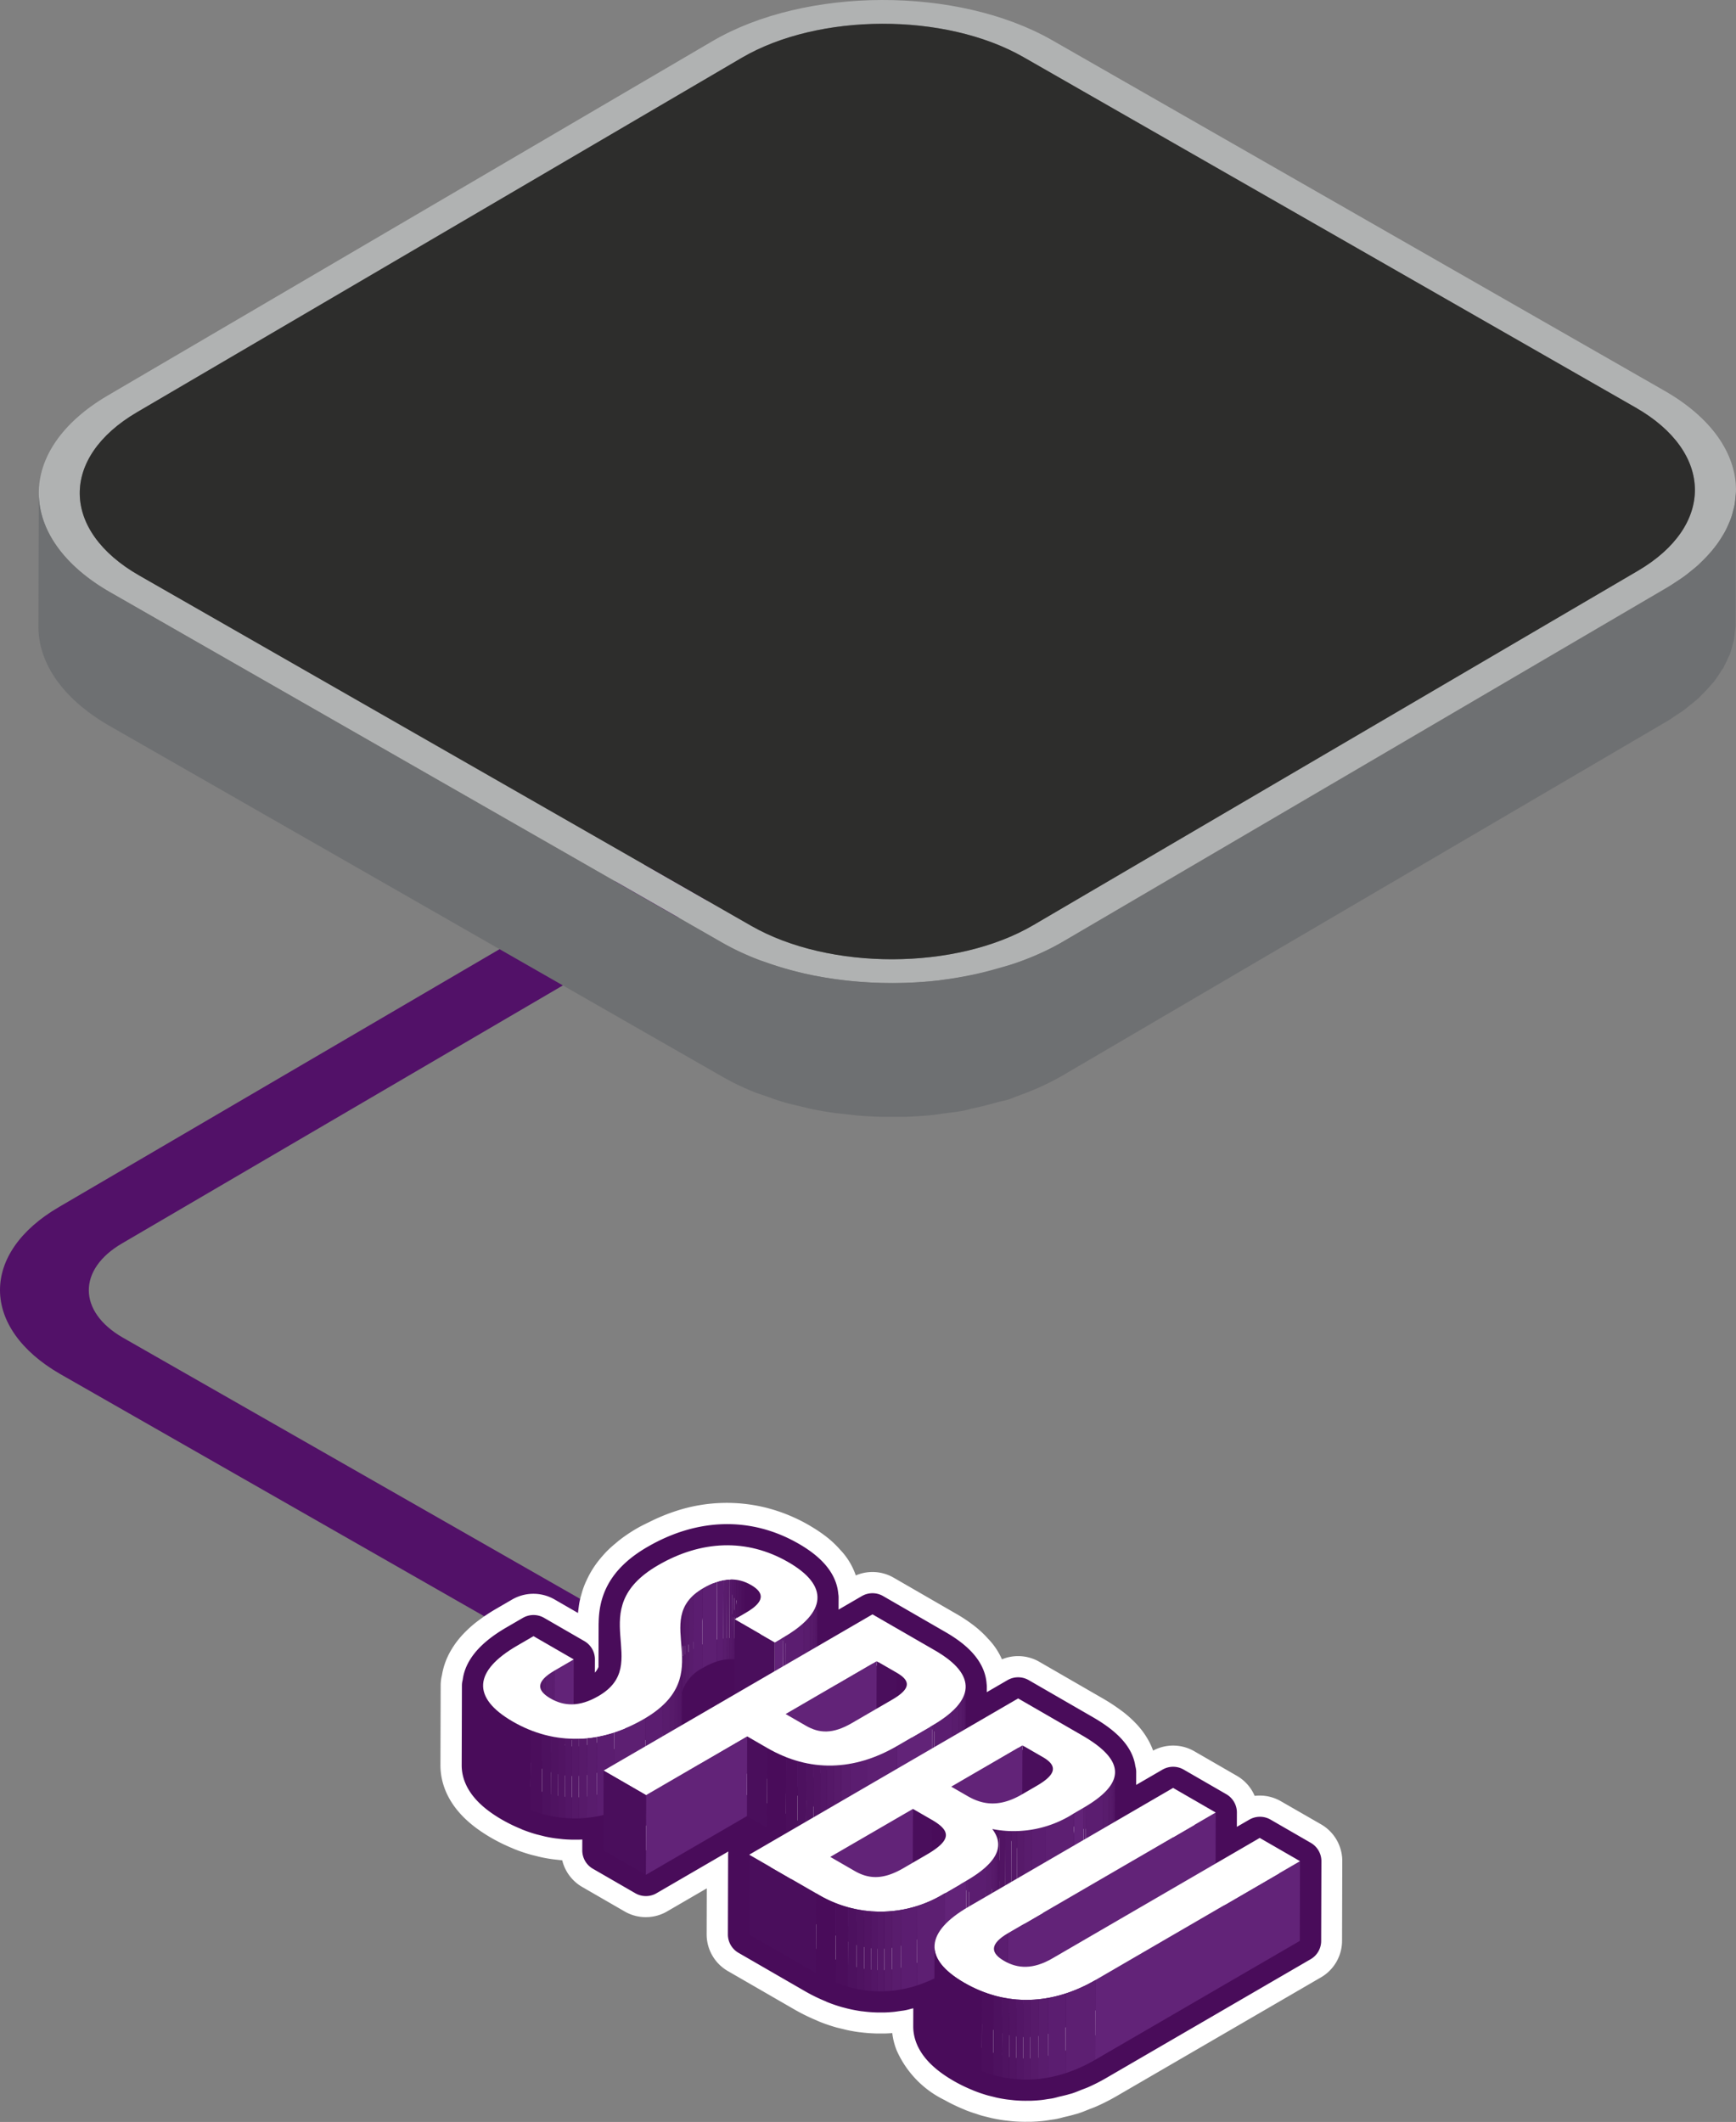 <svg xmlns="http://www.w3.org/2000/svg" xmlns:xlink="http://www.w3.org/1999/xlink" width="195.325" height="238.759" viewBox="0 0 195.325 238.759"><rect x="0" y="0" width="195.325" height="238.759" fill="#808080" stroke="none"/><defs><style>.a,.h{fill:none;}.b{isolation:isolate;}.c{fill:#521168;}.d{fill:#b0b2b2;}.e{fill:#2d2d2c;}.f{fill:#6e7072;}.g,.j{fill:#490c5a;}.g{stroke:#fff;stroke-width:9.531px;}.g,.h{stroke-linejoin:round;}.h{stroke:#490c5a;stroke-width:4.765px;}.i{clip-path:url(#a);}.k{fill:#4b0e5c;}.l{fill:#4d115f;}.m{fill:#4f1361;}.n{fill:#511463;}.o{fill:#531666;}.p{fill:#551868;}.q{fill:#571a6a;}.r{fill:#591c6d;}.s{fill:#5b1d70;}.t{fill:#5d1f72;}.u{clip-path:url(#b);}.v{fill:#622378;}.w{fill:#4a0e5c;}.x{clip-path:url(#c);}.y{clip-path:url(#d);}.z{clip-path:url(#e);}.aa{fill:#fff;}.ab{clip-path:url(#f);}.ac{clip-path:url(#g);}.ad{clip-path:url(#h);}.ae{clip-path:url(#i);}.af{clip-path:url(#j);}.ag{clip-path:url(#k);}.ah{clip-path:url(#l);}.ai{clip-path:url(#m);}.aj{clip-path:url(#n);}.ak{clip-path:url(#o);}.al{clip-path:url(#p);}</style><clipPath id="a"><path class="a" d="M393.5,592.263l-.025,8.969c0-.472-.387-.9-1.1-1.314-1.511-.872-3.226-.892-5.372.355a4.626,4.626,0,0,0-2.581,4.45l.025-8.969a4.627,4.627,0,0,1,2.581-4.45c2.146-1.247,3.862-1.227,5.372-.355C393.117,591.358,393.506,591.792,393.5,592.263Z"/></clipPath><clipPath id="b"><path class="a" d="M399.885,592.364l-.026,8.969c0,1.5-1.315,3.02-3.855,4.5l.026-8.969C398.57,595.384,399.881,593.864,399.885,592.364Z"/></clipPath><clipPath id="c"><path class="a" d="M377.839,598.978l-.025,8.969c0-1.151-.2-2.37-.193-3.613l.026-8.969C377.643,596.608,377.843,597.827,377.839,598.978Z"/></clipPath><clipPath id="d"><path class="a" d="M368.662,611.313l.026-8.969c0-.531.493-1.111,1.613-1.762l-.025,8.968C369.156,610.2,368.664,610.782,368.662,611.313Z"/></clipPath><clipPath id="e"><path class="a" d="M384.654,599.4l-.025,8.969c-.007,2.221-.667,4.515-4.292,6.622-4.851,2.819-10.048,3.012-14.755.294-2.251-1.3-3.349-2.669-3.345-4.054l.026-8.969c0,1.385,1.093,2.755,3.344,4.054,4.707,2.718,9.9,2.525,14.755-.294C383.987,603.919,384.648,601.625,384.654,599.4Z"/></clipPath><clipPath id="f"><path class="a" d="M409.947,602.121l-.026,8.969c0-.459-.408-.878-1.134-1.3l.026-8.968C409.538,601.243,409.948,601.662,409.947,602.121Z"/></clipPath><clipPath id="g"><path class="a" d="M416.561,602.4l-.025,8.968c0,1.461-1.286,2.93-3.776,4.377l.025-8.969C415.275,605.329,416.557,603.861,416.561,602.4Z"/></clipPath><clipPath id="h"><path class="a" d="M408.842,609.068l-.025,8.969c-4.834,2.808-9.821,2.981-14.6.223l.025-8.969C399.021,612.049,404.009,611.877,408.842,609.068Z"/></clipPath><clipPath id="i"><path class="a" d="M426.38,611.644l-.026,8.968c0-.458-.375-.893-1.129-1.328l.026-8.969C426,610.75,426.381,611.185,426.38,611.644Z"/></clipPath><clipPath id="j"><path class="a" d="M433.369,612.012l-.025,8.969c0,1.335-1.209,2.649-3.536,4l.026-8.969C432.161,614.661,433.365,613.347,433.369,612.012Z"/></clipPath><clipPath id="k"><path class="a" d="M428.752,616.642l-.025,8.969a12.462,12.462,0,0,1-9.2,1.764l.026-8.969A12.46,12.46,0,0,0,428.752,616.642Z"/></clipPath><clipPath id="l"><path class="a" d="M414.338,619.093l-.026,8.969c0-.582-.55-1.126-1.58-1.721l.025-8.969C413.787,617.967,414.339,618.512,414.338,619.093Z"/></clipPath><clipPath id="m"><path class="a" d="M420.223,620.16l-.025,8.969c0,1.4-1.309,2.748-3.577,4.066l.026-8.969C418.914,622.908,420.219,621.565,420.223,620.16Z"/></clipPath><clipPath id="n"><path class="a" d="M414.187,625.656l-.026,8.969a13.725,13.725,0,0,1-14.441-.01l.025-8.969A13.725,13.725,0,0,0,414.187,625.656Z"/></clipPath><clipPath id="o"><path class="a" d="M419.723,640.851l.025-8.969c0-.535.5-1.121,1.623-1.775l-.025,8.969C420.22,639.73,419.724,640.315,419.723,640.851Z"/></clipPath><clipPath id="p"><path class="a" d="M413.035,640.616l.025-8.969c0,1.388,1.094,2.762,3.354,4.067,4.689,2.707,9.9,2.5,14.737-.3l-.025,8.969c-4.833,2.808-10.049,3.011-14.738.3C414.129,643.378,413.031,642,413.035,640.616Z"/></clipPath></defs><g transform="translate(-1531.675 -1522.128)"><g transform="translate(1532.359 1584.479)"><g class="b"><path class="c" d="M115.465,17.616l-7.093-4.095L5.974,73.448c-8.918,5.183-8.871,13.617.106,18.8l123.892,70.781,7.047-4.1L13.127,88.152c-5.063-2.923-5.1-7.682-.059-10.609l102.4-59.927"/></g></g><g transform="translate(1535.958 1491.977)"><g transform="translate(0.042 30.151)"><g class="b"><g transform="translate(0.045)"><path class="d" d="M75.84,20.152c10.465-6.136,27.615-6.179,38.237-.1l68.876,39.432c10.622,6.081,10.75,16.014.289,22.146L115.217,121.5c-10.465,6.136-27.615,6.179-38.237.1L8.1,82.168c-10.622-6.081-10.75-16.014-.289-22.146ZM179.718,61.383,110.842,21.95c-8.819-5.048-23.061-4.992-31.714.081L11.1,61.9c-8.688,5.09-8.581,13.323.238,18.37L80.216,119.7c8.79,5.031,23.031,5.009,31.719-.081l68.025-39.87c8.654-5.073,8.547-13.34-.242-18.37" transform="translate(-0.053 -15.521)"/></g><g transform="translate(4.648 2.674)"><path class="e" d="M75.607,19.986c8.654-5.073,22.895-5.128,31.714-.081L176.2,59.337c8.79,5.031,8.9,13.3.242,18.37l-68.025,39.87c-8.688,5.09-22.929,5.111-31.719.081L7.82,78.226C-1,73.179-1.106,64.946,7.582,59.856Z" transform="translate(-1.135 -16.15)"/></g><path class="f" d="M191.042,28.5c0,.259-.043.519-.068.778-.026.289-.047.578-.1.863-.043.23-.111.455-.17.68a8.08,8.08,0,0,1-.234.816c-.077.221-.179.434-.272.651-.123.285-.247.57-.4.85-.106.2-.234.4-.357.6-.2.319-.4.634-.638.944-.136.183-.281.366-.429.544a16.2,16.2,0,0,1-1.178,1.267c-.136.132-.259.264-.4.4-.264.234-.553.464-.838.689-.242.2-.476.4-.736.587-.31.225-.651.438-.978.655s-.625.425-.97.629l-68.025,39.87a29.468,29.468,0,0,1-3.759,1.8c-.353.14-.714.276-1.076.408-.821.3-1.684.54-2.551.782-.884.251-1.782.485-2.7.676-1.05.217-2.109.412-3.189.553-.3.038-.587.094-.884.123-1.493.162-3,.247-4.516.264-.247,0-.489,0-.736,0-1.5-.009-3-.089-4.486-.238l-.672-.077a42.993,42.993,0,0,1-4.371-.736c-.247-.055-.489-.119-.736-.179a37.715,37.715,0,0,1-3.7-1.114c-.251-.089-.515-.162-.765-.259a29.625,29.625,0,0,1-4.1-1.914L8.139,39.978c-4.031-2.3-6.553-5.167-7.556-8.169a9.589,9.589,0,0,1-.5-3.028L.042,43.827c-.009,4.061,2.679,8.122,8.054,11.2L76.972,94.456a29.128,29.128,0,0,0,3.81,1.82c.094.038.191.06.285.1.251.094.515.166.77.259.736.259,1.463.532,2.228.748.476.136.978.242,1.467.361.247.06.485.123.736.179.2.047.4.106.612.149.88.183,1.777.34,2.679.468.357.051.719.081,1.08.123.225.025.446.051.672.072.293.03.587.077.884.1.884.077,1.778.123,2.666.145.315.009.625,0,.936,0,.247,0,.489,0,.736,0,.37,0,.74.009,1.11,0,1-.034,2.007-.1,3-.2.136-.013.268-.043.4-.055.3-.034.587-.085.884-.123.727-.094,1.459-.174,2.173-.306.349-.06.672-.179,1.016-.251.923-.191,1.812-.421,2.7-.672.455-.132.948-.2,1.395-.349.4-.128.765-.3,1.152-.438.366-.132.723-.264,1.076-.408a28.643,28.643,0,0,0,3.759-1.8l68.025-39.87.255-.153c.255-.153.476-.319.719-.481.327-.213.668-.425.97-.646.268-.2.5-.4.748-.6.281-.225.57-.446.825-.68.043-.038.1-.077.14-.115.1-.094.17-.2.268-.289a15.255,15.255,0,0,0,1.169-1.259c.072-.089.17-.17.242-.259s.123-.191.2-.289c.23-.31.434-.621.629-.94.081-.128.187-.255.259-.383.043-.072.064-.149.1-.221a8.847,8.847,0,0,0,.4-.842c.072-.162.166-.319.225-.476.021-.06.03-.123.051-.183.1-.268.162-.54.234-.812.047-.179.115-.353.153-.532.009-.051.009-.1.017-.153.051-.285.072-.574.1-.867.017-.179.055-.357.064-.536l0-.238h0Z" transform="translate(-0.042 26.682)"/></g></g></g><g transform="translate(1223.763 1109.52)"><path class="g" d="M449.651,619.41l-4.969,2.887.016-5.747-4.794-2.767-6.551,3.806.016-5.577a1.777,1.777,0,0,1-.113.5,2.246,2.246,0,0,0,.008-.969c-.011-.055-.022-.11-.037-.165a2.96,2.96,0,0,0-.313-.715,3.97,3.97,0,0,0-.32-.476c-.1-.123-.2-.248-.324-.372a7.97,7.97,0,0,0-.874-.789c-.09-.069-.191-.14-.287-.21a15.66,15.66,0,0,0-1.426-.932l-7.218-4.167-5.917,3.439,0-.939.011-3.815h0c0,.022-.013.043-.014.065h0a3.12,3.12,0,0,0-.815-2.084c-.026-.032-.07-.063-.1-.1a6.918,6.918,0,0,0-.975-.936,12.635,12.635,0,0,0-1.537-1.028l-7.042-4.066-6.211,3.61.016-5.5c0,.033-.021.067-.022.1a3.086,3.086,0,0,0-.759-2.075c-.032-.04-.086-.079-.12-.119a6.47,6.47,0,0,0-.907-.9,11.524,11.524,0,0,0-1.407-.951c-.029-.017-.046-.034-.075-.05a14.257,14.257,0,0,0-3.571-1.475,13.534,13.534,0,0,0-7.4.207,16.716,16.716,0,0,0-2.468,1c-.4.2-.811.385-1.213.618a13.079,13.079,0,0,0-1.34.894c-.133.1-.239.2-.361.3-.241.2-.474.4-.674.607-.12.122-.225.245-.331.368a6.919,6.919,0,0,0-.437.554c-.092.132-.179.264-.258.4a5.785,5.785,0,0,0-.279.533c-.064.137-.131.275-.183.413-.064.171-.113.343-.16.514-.04.143-.087.286-.116.43s-.042.281-.062.422a9.006,9.006,0,0,0-.091,1.3v.021c0-.039-.006-.075-.006-.114v0l-.015,5.21h0a4.321,4.321,0,0,1-.283.756c-.016.033-.039.065-.056.1a4.2,4.2,0,0,1-.4.633c-.074.093-.172.181-.257.272a4.637,4.637,0,0,1-.423.433,6.776,6.776,0,0,1-.96.674,7.617,7.617,0,0,1-1.472.665,5.349,5.349,0,0,1-1.331.25l.014-5.032-4.531-2.616h0l-1.849,1.075a14.44,14.44,0,0,0-1.413.937c-.1.071-.194.141-.284.212a8.374,8.374,0,0,0-.9.827c-.122.128-.227.257-.331.385a4.819,4.819,0,0,0-.342.5,3.562,3.562,0,0,0-.361.777c-.021.068-.04.135-.055.2a2.652,2.652,0,0,0-.033,1.155,2.74,2.74,0,0,1-.1-.515l-.026,8.968h0c0,1.385,1.094,2.754,3.345,4.054a15.069,15.069,0,0,0,1.909.925c.034.013.067.035.1.049q.642.254,1.292.439c.071.021.143.034.214.053s.156.038.234.058c.179.044.356.094.535.131q.417.087.837.146c.022,0,.045,0,.068.008l.192.022.16.017c.118.014.236.03.355.04q.381.031.763.041c.09,0,.179,0,.268,0,.11,0,.22,0,.33,0h.2c.154-.005.309-.02.463-.031s.287-.015.431-.029c.224-.023.449-.061.673-.095.087-.013.174-.022.26-.036.056-.01.113-.014.169-.024.232-.042.464-.121.7-.176l.08-.018-.011,4,4.777,2.758,11.375-6.611,2.266,1.308a16.125,16.125,0,0,0,1.731.863l-3.739,2.173-.025,8.969,7.534,4.349,0,0a16.689,16.689,0,0,0,2.033.985h0c.06.024.119.063.18.087q.681.269,1.365.463l.019,0,.048.012c.2.055.392.1.588.145.11.026.22.058.33.081.28.058.559.107.84.147l.018,0h0l.024,0h0c.24.033.48.061.721.081s.5.033.746.04c.087,0,.173,0,.259,0h.161c.115,0,.229,0,.343,0h.005q.421-.015.843-.057c.13-.013.259-.037.389-.054.1-.013.2-.027.3-.042.117-.018.235-.028.352-.05.22-.04.438-.115.658-.166.3-.069.6-.135.894-.225.082-.025.164-.036.245-.062.292-.095.582-.223.872-.338.18-.071.36-.13.539-.208s.365-.177.548-.266l-.007,2.531-.008,2.888a2.762,2.762,0,0,0,.17.866,6.5,6.5,0,0,0,3.183,3.2,15.094,15.094,0,0,0,1.894.917c.032.013.063.033.1.046.318.126.64.226.961.327.109.034.217.079.327.111l.1.025.126.031c.08.021.159.039.239.059.171.042.342.091.514.126.278.058.558.107.838.146.092.013.184.02.276.031l.163.019c.112.012.224.028.336.037q.383.031.766.041h0c.2.005.408,0,.612,0h.184q.448-.015.9-.06c.229-.023.458-.062.686-.1.085-.013.17-.022.255-.036.055-.009.11-.013.166-.024.231-.041.462-.121.693-.174.365-.085.73-.163,1.094-.277h0c.054-.017.109-.024.164-.041.339-.11.674-.257,1.011-.392.2-.077.39-.14.584-.226h0a18.481,18.481,0,0,0,1.75-.89l23.03-13.385.026-8.968Zm-80.559-17.918c.021-.023.05-.046.074-.07l-.026.027,0,0c-.013.013-.033.027-.045.041Zm.318-.285.008-.007,0,0-.031.028h0l0,0Zm.645-.465.005,0-.007.005h0c-.124.079-.25.158-.356.235-.034.023-.076.046-.106.069h0C369.721,600.949,369.891,600.845,370.055,600.742Zm45.785,3.489.025-.037c-.077.108-.121.217-.211.325l-.016.017-.022.023C415.709,604.449,415.761,604.34,415.84,604.231Zm4.362,26.751c-.012.012-.031.026-.043.038.022-.023.05-.048.074-.071l-.03.031Zm-1.893-7.882,0,0c-.057.045-.11.091-.166.136-.02.015-.036.03-.056.045s-.062.04-.09.059C418.105,623.262,418.206,623.181,418.309,623.1Zm2.142,7.658,0,0h0l.031-.027Zm.677-.493-.01.008c-.144.091-.293.182-.413.271.125-.09.269-.182.416-.274Zm-21.48-36.82v.007c-.014.032-.031.064-.046.1l0,.006-.008.012a2.921,2.921,0,0,0,.134-.469A2.71,2.71,0,0,1,399.648,593.445Zm33.462,19.613a2.555,2.555,0,0,1-.267.4,3.864,3.864,0,0,0,.268-.4Zm-.783,1.08c-.048.051-.118.1-.17.154-.073.067-.146.135-.225.2.132-.119.283-.239.4-.358Zm-15.916-11.055a2.786,2.786,0,0,1-.083.374c-.011.027-.026.054-.038.081.039-.086.038-.171.068-.257C416.372,603.215,416.393,603.149,416.411,603.083ZM414.8,605.34c-.024.02-.042.041-.066.061-.049.048-.1.1-.154.143l-.029.023-.008.007c.083-.066.146-.133.218-.2Zm-15.845-10.791c-.018.021-.041.042-.059.063.108-.126.173-.253.264-.38C399.085,594.338,399.042,594.443,398.955,594.549Zm-.89.858c-.074.066-.129.131-.209.2l-.056.046.006-.006C397.9,595.565,397.975,595.486,398.065,595.407Zm-9.505,4.158a5.208,5.208,0,0,1,1.363-.262l.021,0a4.291,4.291,0,0,1,.617.063v.117l-.011,3.8-5.719,3.324-.2.115.01-3.5v-.129c.026-.091.046-.184.078-.273s.063-.155.1-.232l.017-.041c.042-.1.083-.193.134-.288.022-.041.051-.081.075-.122s.063-.107.1-.16c.024-.037.05-.074.074-.111s.062-.1.1-.147c.06-.08.134-.158.2-.237.091-.1.185-.21.291-.312.06-.057.13-.112.194-.168.111-.1.257-.188.384-.282.149-.111.281-.226.455-.333.06-.037.109-.077.173-.114A8.039,8.039,0,0,1,388.56,599.565Zm-5.06,3.743c-.068.1-.12.194-.2.291-.036.046-.087.091-.125.138-.009.011-.021.021-.031.032-.027.033-.062.065-.09.1a7.043,7.043,0,0,0,.448-.567Zm-1.9,1.906-.012.009c-.023.018-.053.035-.078.053-.345.25-.72.5-1.142.744a12.89,12.89,0,0,0,1.321-.881C381.661,605.164,381.637,605.189,381.6,605.214Zm4.421-13.182c-.014.013-.036.025-.051.038.051-.045.107-.089.161-.133C386.1,591.968,386.062,592,386.025,592.032Zm-.679.705-.009.013c-.01.013-.023.026-.033.039l.041-.051Zm-.458.769-.014.035-.015.035c-.011.026-.025.052-.036.078h0C384.843,593.6,384.866,593.555,384.888,593.506Zm-.278.825-.007.028c-.007.028-.018.054-.023.082.008-.037.021-.073.03-.109Zm-.237,7.141c-.044.154-.074.309-.131.463-.007.019-.017.038-.026.057s-.01.021-.014.031a5.141,5.141,0,0,0,.152-.492C384.36,601.511,384.367,601.492,384.373,601.472Zm-.314.862c-.053.118-.1.235-.164.353-.015.028-.024.058-.04.086-.034.06-.083.119-.119.179A5.9,5.9,0,0,0,384.059,602.334Zm-1.555,2.129c-.136.128-.3.254-.458.382.226-.187.437-.375.626-.563C382.612,604.342,382.568,604.4,382.5,604.463Z"/><path class="h" d="M444.682,622.3l.016-5.746-4.794-2.768-6.551,3.806.016-5.577a2.387,2.387,0,0,1-.133.588c.408-1.528-.7-3.071-3.553-4.719l-7.218-4.167-5.917,3.439.013-4.754c0,.022-.013.043-.014.065.04-1.4-1.073-2.786-3.425-4.144l-7.042-4.066-6.211,3.61.016-5.5c0,.033-.021.067-.022.1.058-1.4-1-2.78-3.268-4.09-4.654-2.687-9.8-2.464-14.65.355-3.7,2.148-4.308,4.49-4.292,6.75,0-.038-.006-.075-.006-.114l-.015,5.21a4.636,4.636,0,0,1-2.378,2.866,6.213,6.213,0,0,1-2.8.915l.014-5.032-4.531-2.616-1.849,1.075c-2.813,1.634-4.049,3.332-3.721,5a2.749,2.749,0,0,1-.1-.516l-.026,8.969c0,1.385,1.094,2.754,3.345,4.054a14.984,14.984,0,0,0,1.908.924c.035.014.068.036.1.05q.642.254,1.292.439c.071.021.143.034.214.053s.156.038.235.058c.178.044.355.094.534.131q.417.087.837.146c.087.013.174.019.261.03l.158.017c.119.013.237.03.356.04q.381.031.763.041c.2.005.4,0,.6,0h.2q.447-.015.894-.06c.224-.023.449-.061.674-.095.086-.013.172-.022.259-.036.056-.01.112-.014.169-.024.233-.042.464-.122.7-.176l.079-.018-.011,4,4.777,2.758,11.375-6.611,2.266,1.308a16.048,16.048,0,0,0,1.732.863l-3.74,2.173-.025,8.969,7.534,4.35a16.563,16.563,0,0,0,2.038.988c.06.024.119.063.18.087q.681.269,1.365.463l.019,0,.05.013c.3.085.61.162.916.225.28.058.559.107.839.147l.019,0,.03,0c.24.033.48.061.721.081s.5.034.746.04c.087,0,.173,0,.259,0h.161c.116,0,.232,0,.348,0q.421-.015.843-.057c.13-.013.26-.037.389-.054.1-.013.2-.027.3-.042.118-.018.236-.028.353-.05.22-.04.437-.114.656-.165.3-.07.6-.136.9-.227.081-.024.163-.035.244-.061.29-.094.576-.221.864-.335.183-.072.367-.132.549-.212s.364-.176.546-.265l-.015,5.419c0,1.387,1.094,2.762,3.353,4.067a15.029,15.029,0,0,0,1.894.917c.032.013.063.033.1.046q.64.252,1.288.438c.075.021.152.036.227.056s.161.039.242.059c.171.042.34.091.511.126q.419.087.839.146c.092.013.184.02.276.031l.162.018c.113.013.225.029.337.038q.383.031.766.041c.2.005.409,0,.615,0h.184q.448-.015.9-.06c.229-.023.458-.062.687-.1.084-.013.169-.022.253-.036.056-.009.111-.013.167-.024.231-.041.461-.121.692-.174.366-.085.732-.163,1.1-.277.055-.017.109-.024.164-.041.337-.11.671-.256,1.007-.39.2-.078.393-.141.589-.228a18.015,18.015,0,0,0,1.75-.891l23.03-13.384.026-8.968-4.531-2.616ZM370.05,600.746c-.161.1-.331.205-.461.3.133-.1.305-.206.471-.31Zm-.666.484,0,0,.038-.033Zm-.586.682.016-.034C368.808,601.89,368.8,601.9,368.8,601.912Zm18.04-1.525c.06-.037.109-.077.173-.114a8.018,8.018,0,0,1,1.55-.708,5.193,5.193,0,0,1,1.362-.262l.021,0a4.17,4.17,0,0,1,.617.063l-.011,3.915-5.917,3.439.01-3.625c.026-.091.046-.184.078-.274s.073-.182.112-.272.083-.193.134-.288.112-.188.172-.282.109-.173.173-.258.133-.158.2-.236c.092-.106.186-.211.293-.313.059-.057.128-.112.192-.168A6.387,6.387,0,0,1,386.838,600.387Zm46.272,12.671a3.825,3.825,0,0,1-.357.531,3.961,3.961,0,0,0,.359-.534Zm-19.036,5.376a1.686,1.686,0,0,0-.122-.172A1.686,1.686,0,0,1,414.074,618.434Zm-.46-.473c-.056-.046-.1-.092-.16-.138C413.517,617.869,413.558,617.915,413.614,617.961Zm.631.739a.967.967,0,0,1,.044.188A.967.967,0,0,0,414.245,618.7Zm5.958,12.28c-.013.014-.034.029-.046.042.022-.024.052-.049.076-.073Zm-.448.825,0,.024Zm-1.671-8.522c-.027.02-.064.04-.091.06.111-.081.214-.162.317-.244l0,0C418.23,623.163,418.165,623.223,418.084,623.283Zm1.778,8.158c.006-.011.01-.022.016-.033Zm.589-.684,0,0,.037-.033Zm.206-.181c.134-.1.306-.206.472-.311l-.011.008C420.957,630.375,420.788,630.477,420.657,630.576Zm11.67-16.438c-.155.163-.354.328-.544.492.191-.165.39-.33.546-.494Zm-17.747-8.594-.037.03c.1-.078.168-.157.259-.236C414.723,605.407,414.664,605.475,414.58,605.544ZM397.856,595.6l-.056.046c.1-.082.175-.163.269-.245C397.993,595.471,397.938,595.537,397.856,595.6Zm-12.519-2.852c-.01.013-.024.026-.033.039.013-.018.029-.035.042-.053Zm-.478.825c-.011.027-.026.053-.037.08.021-.05.044-.1.067-.151C384.878,593.528,384.87,593.552,384.859,593.576Zm-.257.786c-.007.03-.019.059-.025.089.008-.041.024-.08.033-.12Zm-.135,1.092c0-.067,0-.135.008-.2C384.471,595.319,384.47,595.387,384.467,595.454Zm-.225,6.481c-.011.03-.029.059-.04.088.071-.183.119-.367.171-.551C384.329,601.626,384.3,601.781,384.242,601.935Zm-.387.838c-.034.06-.083.12-.119.18a6.339,6.339,0,0,0,.324-.619C383.993,602.48,383.937,602.627,383.855,602.773Zm-.355.535c-.068.1-.121.194-.2.291-.036.046-.087.092-.125.138s-.084.087-.122.13a7.018,7.018,0,0,0,.449-.568Zm-1,1.155c-.136.128-.3.255-.459.382.226-.187.439-.375.628-.564C382.613,604.341,382.568,604.4,382.5,604.463Zm48.777,10.6h0a14.977,14.977,0,0,1-1.447.951A15.163,15.163,0,0,0,431.281,615.062Zm-4.925-3.474a1.012,1.012,0,0,0-.246-.588A1.012,1.012,0,0,1,426.356,611.588Zm-.328-.671a3.239,3.239,0,0,0-.777-.6A3.239,3.239,0,0,1,426.028,610.917Zm-9.7-7.461c-.012.028-.027.055-.039.082a2.771,2.771,0,0,0,.121-.458A2.776,2.776,0,0,1,416.329,603.456Zm-.46.733c-.078.11-.123.22-.215.329-.011.014-.027.028-.038.041C415.721,604.436,415.781,604.313,415.869,604.189Zm-5.942-2.113a.985.985,0,0,0-.27-.607A.988.988,0,0,1,409.927,602.076Zm-.314-.648a3.451,3.451,0,0,0-.8-.6A3.451,3.451,0,0,1,409.613,601.428Zm-9.966-7.976c-.014.032-.031.064-.046.1l-.011.018a3.047,3.047,0,0,0,.135-.47A3.022,3.022,0,0,1,399.647,593.452Zm-.486.778c-.076.107-.118.213-.206.319-.018.021-.041.042-.06.063C399,594.485,399.07,594.358,399.161,594.23Zm-5.679-2.021a1.037,1.037,0,0,0-.252-.609A1.037,1.037,0,0,1,393.482,592.209Zm-.309-.665a3.1,3.1,0,0,0-.765-.6A3.1,3.1,0,0,1,393.173,591.544Zm-7.037.392c-.039.032-.074.064-.111.1-.015.012-.037.024-.051.037C386.025,592.025,386.082,591.981,386.136,591.936Zm-4.442,13.2c-.037.028-.064.057-.1.084s-.06.038-.086.057a13.3,13.3,0,0,1-1.145.746A12.984,12.984,0,0,0,381.694,605.139Zm-3.952-7.955c.044.549.08,1.087.088,1.613C377.822,598.27,377.786,597.734,377.742,597.184Zm-8.576,4.238-.025.027c-.014.014-.036.029-.049.044C369.113,601.469,369.143,601.445,369.166,601.422Zm-.473.854,0,.021Zm-6.239.959a3.778,3.778,0,0,0,.354.627A3.778,3.778,0,0,1,362.454,603.235Zm.609,1.046a6.534,6.534,0,0,0,.688.682A6.534,6.534,0,0,1,363.063,604.281Zm1.05,1.031a11.856,11.856,0,0,0,1.495,1.008A11.856,11.856,0,0,1,364.113,605.312Zm50.8,29.389a11.948,11.948,0,0,0,1.5,1.013A11.948,11.948,0,0,1,414.913,634.7Z"/><g class="b"><g class="b"><g class="i"><g class="b"><path class="j" d="M393.5,592.263l-.025,8.969c0-.472-.387-.9-1.1-1.314a5.116,5.116,0,0,0-.659-.32l.025-8.969a5.06,5.06,0,0,1,.659.32c.709.409,1.1.843,1.1,1.314"/><path class="k" d="M391.749,590.629l-.025,8.969c-.134-.053-.27-.1-.407-.138l.025-8.969c.137.039.273.085.407.138"/><path class="l" d="M391.342,590.491l-.025,8.969c-.1-.029-.2-.055-.308-.076l.025-8.969c.1.021.207.047.308.076"/><path class="m" d="M391.034,590.415l-.025,8.969c-.087-.018-.175-.034-.264-.046l.026-8.969c.089.013.176.028.263.046"/><path class="n" d="M390.771,590.369l-.026,8.969c-.081-.012-.163-.021-.246-.028l.026-8.969c.083.007.165.016.246.028"/><path class="o" d="M390.525,590.341l-.026,8.969c-.081-.007-.163-.011-.246-.013l.026-8.969c.083,0,.165.007.246.013"/><path class="p" d="M390.279,590.328l-.026,8.969c-.086,0-.173,0-.261,0l.026-8.968c.088,0,.175,0,.261,0"/><path class="q" d="M390.018,590.33l-.026,8.968c-.1,0-.2.01-.3.02l.025-8.968c.1-.01.2-.017.3-.02"/><path class="r" d="M389.72,590.35l-.025,8.968c-.129.013-.26.032-.393.056l.026-8.969c.132-.024.263-.043.392-.055"/><path class="s" d="M389.328,590.405l-.026,8.969a5.469,5.469,0,0,0-.723.183l.025-8.969a5.6,5.6,0,0,1,.724-.183"/><path class="t" d="M388.6,590.588l-.025,8.969a7.993,7.993,0,0,0-1.568.716l-.087.051.025-8.969.087-.051a8.018,8.018,0,0,1,1.568-.716"/><path class="s" d="M386.949,591.355l-.025,8.969a6.4,6.4,0,0,0-1.04.762l.025-8.969a6.455,6.455,0,0,1,1.04-.762"/><path class="r" d="M385.909,592.117l-.025,8.969a4.671,4.671,0,0,0-.523.56l.025-8.969a4.754,4.754,0,0,1,.523-.56"/><path class="q" d="M385.386,592.677l-.025,8.969a4.122,4.122,0,0,0-.356.53l.026-8.969a4.116,4.116,0,0,1,.355-.53"/><path class="p" d="M385.031,593.207l-.026,8.969a4.131,4.131,0,0,0-.263.567l.026-8.969a4.016,4.016,0,0,1,.263-.567"/><path class="o" d="M384.768,593.774l-.026,8.969a4.522,4.522,0,0,0-.2.7l.026-8.969a4.474,4.474,0,0,1,.2-.7"/><path class="n" d="M384.57,594.476l-.026,8.969a6.417,6.417,0,0,0-.112,1.081l.026-8.969a6.328,6.328,0,0,1,.112-1.081"/><path class="m" d="M384.458,595.557l-.026,8.969c0,.065,0,.131,0,.2l.025-8.969c0-.066,0-.132,0-.2"/></g></g></g><g class="b"><g class="u"><g class="b"><path class="m" d="M399.885,592.364l-.026,8.969v.067l.026-8.969v-.067"/><path class="n" d="M399.884,592.431l-.026,8.969a2.64,2.64,0,0,1-.051.448l.025-8.969a2.642,2.642,0,0,0,.052-.448"/><path class="o" d="M399.832,592.879l-.025,8.969a2.953,2.953,0,0,1-.133.46l.025-8.968a2.891,2.891,0,0,0,.133-.461"/><path class="p" d="M399.7,593.34l-.025,8.968a3.578,3.578,0,0,1-.235.5l.025-8.969a3.509,3.509,0,0,0,.235-.5"/><path class="q" d="M399.464,593.839l-.025,8.969a4.736,4.736,0,0,1-.4.6l.025-8.969a4.563,4.563,0,0,0,.4-.6"/><path class="r" d="M399.061,594.435l-.025,8.969a6.9,6.9,0,0,1-.727.778l.025-8.969a6.728,6.728,0,0,0,.727-.778"/><path class="s" d="M398.334,595.213l-.025,8.969a12.661,12.661,0,0,1-2.043,1.492l.026-8.969a12.592,12.592,0,0,0,2.042-1.492"/><path class="t" d="M396.292,596.705l-.026,8.969c-.086.052-.173.1-.262.155l.026-8.969c.089-.051.176-.1.262-.155"/></g></g></g><path class="v" d="M396.03,596.86,396,605.829l-.942.548.025-8.969Z"/><path class="w" d="M395.088,597.408l-.025,8.969-4.513-2.606.025-8.969Z"/><g class="b"><g class="x"><g class="b"><path class="j" d="M377.839,598.978l-.025,8.969c0-1.151-.2-2.37-.193-3.613l.026-8.969c0,1.243.2,2.462.192,3.613"/></g></g></g><path class="v" d="M372.465,599.324l-.025,8.969-2.164,1.257.025-8.969Z"/><g class="b"><g class="y"><g class="b"><path class="t" d="M370.3,600.582l-.025,8.968-.131.078.026-8.969c.042-.026.086-.052.13-.077"/><path class="s" d="M370.171,600.659l-.026,8.969a5.544,5.544,0,0,0-.907.659l.025-8.969a5.558,5.558,0,0,1,.908-.659"/><path class="r" d="M369.263,601.318l-.025,8.969a2.587,2.587,0,0,0-.283.3l.026-8.969a2.653,2.653,0,0,1,.282-.3"/><path class="q" d="M368.981,601.619l-.026,8.969a1.748,1.748,0,0,0-.146.216l.026-8.969a1.643,1.643,0,0,1,.146-.216"/><path class="p" d="M368.835,601.835l-.026,8.969a1.218,1.218,0,0,0-.083.177l.025-8.969a1.281,1.281,0,0,1,.084-.177"/><path class="o" d="M368.751,602.012l-.025,8.969a1.079,1.079,0,0,0-.046.158l.025-8.968a1.055,1.055,0,0,1,.046-.159"/><path class="n" d="M368.7,602.171l-.025,8.968a.876.876,0,0,0-.017.151l.025-8.968a.864.864,0,0,1,.017-.151"/><path class="m" d="M368.688,602.322l-.025,8.968v.023l.026-8.969v-.022"/></g></g></g><g class="b"><g class="z"><g class="b"><path class="m" d="M384.654,599.4l-.025,8.969c0,.091,0,.181-.005.272l.026-8.969c0-.09,0-.181,0-.272"/><path class="n" d="M384.65,599.676l-.026,8.969a7.939,7.939,0,0,1-.138,1.3l.025-8.969a7.945,7.945,0,0,0,.139-1.3"/><path class="o" d="M384.511,600.98l-.025,8.969a6.183,6.183,0,0,1-.274.97l.026-8.968a6.331,6.331,0,0,0,.273-.971"/><path class="p" d="M384.238,601.951l-.026,8.968a5.816,5.816,0,0,1-.391.841l.026-8.969a6.022,6.022,0,0,0,.391-.84"/><path class="q" d="M383.847,602.791l-.026,8.969a6.466,6.466,0,0,1-.549.818l.025-8.969a6.4,6.4,0,0,0,.55-.818"/><path class="r" d="M383.3,603.609l-.025,8.969a7.847,7.847,0,0,1-.837.9l.025-8.969a7.676,7.676,0,0,0,.837-.9"/><path class="s" d="M382.46,604.51l-.025,8.969a11.565,11.565,0,0,1-1.917,1.409l.026-8.969a11.545,11.545,0,0,0,1.916-1.409"/><path class="t" d="M380.544,605.919l-.026,8.969c-.059.036-.12.071-.181.107a17.371,17.371,0,0,1-3.354,1.513l.025-8.969a17.285,17.285,0,0,0,3.354-1.513c.062-.035.122-.071.182-.107"/><path class="s" d="M377.008,607.539l-.025,8.969a15.131,15.131,0,0,1-1.947.491l.025-8.969a14.757,14.757,0,0,0,1.947-.491"/><path class="r" d="M375.061,608.03,375.036,617q-.551.1-1.1.155l.025-8.969q.552-.055,1.1-.155"/><path class="q" d="M373.959,608.185l-.025,8.969q-.447.045-.894.06l.026-8.969q.445-.015.893-.06"/><path class="p" d="M373.066,608.245l-.026,8.969c-.266.009-.531.011-.8,0l.026-8.969q.4.01.8,0"/><path class="o" d="M372.269,608.249l-.026,8.969q-.383-.009-.763-.041l.025-8.969q.381.031.764.041"/><path class="n" d="M371.505,608.208l-.025,8.969q-.389-.031-.775-.087l.025-8.968q.387.054.775.086"/><path class="m" d="M370.73,608.122l-.025,8.968c-.28-.039-.559-.088-.837-.145l.026-8.969q.417.086.836.146"/><path class="l" d="M369.894,607.976l-.026,8.969c-.329-.069-.656-.149-.983-.243l.026-8.968q.489.14.983.242"/><path class="k" d="M368.911,607.734l-.026,8.968q-.65-.186-1.292-.439l.025-8.969q.642.254,1.293.44"/><path class="j" d="M367.618,607.294l-.025,8.969a15.087,15.087,0,0,1-2.011-.974c-2.251-1.3-3.349-2.669-3.345-4.054l.026-8.969c0,1.385,1.093,2.755,3.344,4.054a15.085,15.085,0,0,0,2.011.974"/></g></g></g><path class="aa" d="M396.6,588.374c4.654,2.687,4.285,5.668-.565,8.486l-.942.548-4.514-2.606,1.256-.73c2.146-1.247,2.106-2.241.578-3.123-1.51-.872-3.226-.892-5.372.355-6.229,3.62,1.963,9.7-6.674,14.722-4.85,2.819-10.048,3.012-14.755.294-4.688-2.707-4.373-5.718.478-8.537l1.849-1.075,4.531,2.616-2.164,1.258c-2.163,1.257-1.982,2.25-.455,3.133s3.244.983,5.408-.274c6.229-3.62-1.945-9.693,6.691-14.712C386.8,585.91,391.941,585.687,396.6,588.374Z"/></g><g class="b"><path class="w" d="M408.813,600.825l-.025,8.969-2.265-1.308.025-8.969Z"/><g class="b"><g class="ab"><g class="b"><path class="j" d="M409.947,602.121l-.026,8.969c0-.459-.408-.878-1.134-1.3l.026-8.968c.725.418,1.135.837,1.134,1.3"/></g></g></g><path class="v" d="M406.547,599.517l-.025,8.969-10.242,5.952.025-8.969Z"/><g class="b"><g class="ac"><g class="b"><path class="m" d="M416.561,602.4l-.025,8.968v.065l.025-8.968V602.4"/><path class="n" d="M416.56,602.465l-.025,8.968a2.541,2.541,0,0,1-.05.433l.025-8.969a2.543,2.543,0,0,0,.05-.432"/><path class="o" d="M416.51,602.9l-.025,8.969a2.855,2.855,0,0,1-.128.444l.026-8.969a2.852,2.852,0,0,0,.127-.444"/><path class="p" d="M416.383,603.341l-.026,8.969a3.539,3.539,0,0,1-.226.482l.025-8.969a3.49,3.49,0,0,0,.227-.482"/><path class="q" d="M416.156,603.823l-.025,8.969a4.6,4.6,0,0,1-.39.575l.026-8.969a4.515,4.515,0,0,0,.389-.575"/><path class="r" d="M415.767,604.4l-.026,8.969a6.555,6.555,0,0,1-.7.752l.026-8.969a6.555,6.555,0,0,0,.7-.752"/><path class="s" d="M415.063,605.15l-.026,8.969a12.448,12.448,0,0,1-2.015,1.471l.026-8.969a12.43,12.43,0,0,0,2.015-1.471"/><path class="t" d="M413.048,606.621l-.026,8.969-.262.155.025-8.969c.089-.051.177-.1.263-.155"/></g></g></g><path class="v" d="M412.785,606.776l-.025,8.969-3.943,2.291.025-8.969Z"/><path class="w" d="M394.244,609.291l-.025,8.969-2.265-1.308.025-8.969Z"/><g class="b"><g class="ad"><g class="b"><path class="t" d="M408.842,609.068l-.025,8.969a17.267,17.267,0,0,1-3.347,1.513l.026-8.969a17.291,17.291,0,0,0,3.346-1.513"/><path class="s" d="M405.5,610.581l-.026,8.969a14.447,14.447,0,0,1-1.879.475l.025-8.969a14.5,14.5,0,0,0,1.88-.475"/><path class="r" d="M403.616,611.056l-.025,8.969c-.352.063-.7.113-1.054.148l.025-8.969c.351-.035.7-.085,1.054-.148"/><path class="q" d="M402.562,611.2l-.025,8.969q-.427.044-.855.058l.025-8.969q.428-.015.855-.058"/><path class="p" d="M401.707,611.262l-.025,8.969c-.255.008-.511.01-.766,0l.026-8.968q.383.009.765,0"/><path class="o" d="M400.942,611.266l-.026,8.968c-.246-.006-.491-.019-.737-.039l.025-8.969q.369.03.738.04"/><path class="n" d="M400.2,611.226l-.025,8.969q-.376-.031-.753-.085l.025-8.968q.377.052.753.084"/><path class="m" d="M399.451,611.142l-.025,8.968c-.272-.038-.544-.086-.815-.142l.025-8.969c.272.057.543.1.815.143"/><path class="l" d="M398.636,611l-.025,8.969q-.487-.1-.973-.239l.026-8.969c.323.092.648.172.972.239"/><path class="k" d="M397.664,610.76l-.026,8.969q-.651-.186-1.3-.442l.025-8.968q.648.255,1.3.441"/><path class="j" d="M396.364,610.319l-.025,8.968a15.787,15.787,0,0,1-2.12-1.027l.025-8.969a15.905,15.905,0,0,0,2.12,1.028"/></g></g></g><path class="v" d="M391.979,607.983l-.025,8.969-11.376,6.611.025-8.969Z"/><path class="aa" d="M413.122,598.32c4.777,2.758,4.5,5.648-.337,8.456l-3.943,2.292c-4.833,2.809-9.821,2.981-14.6.223l-2.265-1.308L380.6,614.594l-4.777-2.758,30.254-17.582Zm-9.353,8.162,4.536-2.636c2.163-1.257,2.036-2.139.508-3.021l-2.266-1.308-10.241,5.952,2.265,1.307c1.528.883,3.034.964,5.2-.294"/><path class="w" d="M380.6,614.594l-.025,8.969L375.8,620.8l.025-8.969Z"/></g><g class="b"><path class="w" d="M425.251,610.315l-.025,8.969-2.3-1.328.025-8.969Z"/><g class="b"><g class="ae"><g class="b"><path class="j" d="M426.38,611.644l-.026,8.968c0-.458-.375-.893-1.129-1.328l.026-8.969c.753.435,1.13.87,1.129,1.329"/></g></g></g><path class="v" d="M422.95,608.987l-.025,8.969-8.008,4.654.025-8.969Z"/><g class="b"><g class="af"><g class="b"><path class="m" d="M433.369,612.012l-.025,8.969v.058l.025-8.968v-.059"/><path class="n" d="M433.368,612.071l-.025,8.968a2.354,2.354,0,0,1-.044.382l.025-8.968a2.174,2.174,0,0,0,.044-.382"/><path class="o" d="M433.324,612.453l-.025,8.968a2.556,2.556,0,0,1-.112.389l.025-8.968a2.509,2.509,0,0,0,.112-.389"/><path class="p" d="M433.212,612.842l-.025,8.968a3.144,3.144,0,0,1-.2.426l.025-8.969a3.069,3.069,0,0,0,.2-.425"/><path class="q" d="M433.012,613.267l-.025,8.969a4.049,4.049,0,0,1-.344.506l.026-8.969a4.076,4.076,0,0,0,.343-.506"/><path class="r" d="M432.669,613.773l-.026,8.969a5.894,5.894,0,0,1-.631.674l.025-8.969a5.908,5.908,0,0,0,.632-.674"/><path class="s" d="M432.037,614.447l-.025,8.969a12.013,12.013,0,0,1-1.935,1.407l.026-8.969a11.893,11.893,0,0,0,1.934-1.407"/><path class="t" d="M430.1,615.854l-.026,8.969c-.088.053-.177.106-.269.159l.026-8.969.269-.159"/></g></g></g><path class="v" d="M429.834,616.013l-.025,8.969-1.082.629.025-8.969Z"/><path class="w" d="M412.757,617.372l-.025,8.969-2.125-1.227.025-8.969Z"/><g class="b"><g class="ag"><g class="b"><path class="t" d="M428.752,616.642l-.025,8.969a16.184,16.184,0,0,1-3.176,1.443l.025-8.969a16.159,16.159,0,0,0,3.176-1.443"/><path class="s" d="M425.576,618.085l-.025,8.969a12.416,12.416,0,0,1-1.58.4l.025-8.969a12.171,12.171,0,0,0,1.58-.4"/><path class="r" d="M424,618.482l-.025,8.969c-.3.054-.6.1-.9.127l.026-8.969q.451-.045.9-.127"/><path class="q" d="M423.094,618.609l-.026,8.969q-.364.036-.73.049l.026-8.969c.243-.008.487-.025.73-.049"/><path class="p" d="M422.364,618.658l-.026,8.969q-.33.01-.661,0l.025-8.969q.332.008.662,0"/><path class="o" d="M421.7,618.661l-.025,8.969q-.326-.009-.653-.036l.025-8.968c.219.018.436.029.653.035"/><path class="n" d="M421.049,618.626l-.025,8.968q-.342-.027-.687-.077l.025-8.968q.345.048.687.077"/><path class="m" d="M420.362,618.549l-.025,8.968q-.383-.054-.77-.134l.025-8.969q.387.079.77.135"/><path class="l" d="M419.592,618.414l-.025,8.969-.038-.008.026-8.969.037.008"/></g></g></g><g class="b"><g class="ah"><g class="b"><path class="j" d="M414.338,619.093l-.026,8.969c0-.582-.55-1.126-1.58-1.721l.025-8.969c1.03.595,1.582,1.14,1.581,1.721"/></g></g></g><path class="v" d="M410.632,616.145l-.025,8.969-9.3,5.4.025-8.969Z"/><g class="b"><g class="ai"><g class="b"><path class="m" d="M420.223,620.16l-.025,8.969v.06l.025-8.969v-.06"/><path class="n" d="M420.222,620.22l-.025,8.969a2.354,2.354,0,0,1-.045.391l.025-8.969a2.354,2.354,0,0,0,.045-.391"/><path class="o" d="M420.177,620.611l-.025,8.969a2.722,2.722,0,0,1-.115.4l.025-8.969a2.545,2.545,0,0,0,.115-.4"/><path class="p" d="M420.062,621.01l-.025,8.969a3.2,3.2,0,0,1-.2.434l.025-8.969a3.2,3.2,0,0,0,.2-.434"/><path class="q" d="M419.858,621.444l-.025,8.969a4.243,4.243,0,0,1-.345.51l.025-8.969a4.09,4.09,0,0,0,.345-.51"/><path class="r" d="M419.513,621.954l-.025,8.969a6.129,6.129,0,0,1-.652.7l.026-8.969a5.948,5.948,0,0,0,.651-.7"/><path class="s" d="M418.862,622.651l-.026,8.969a12,12,0,0,1-1.928,1.405l.025-8.969a11.954,11.954,0,0,0,1.929-1.405"/><path class="t" d="M416.933,624.056l-.025,8.969c-.094.057-.189.113-.287.17l.026-8.969c.1-.056.193-.113.286-.17"/></g></g></g><path class="v" d="M416.647,624.226l-.025,8.969-2.46,1.43.025-8.969Z"/><path class="w" d="M399.745,625.646l-.025,8.969-7.534-4.35.025-8.969Z"/><path class="aa" d="M419.555,618.406c1.569,2.058.285,3.965-2.908,5.82l-2.46,1.43a13.725,13.725,0,0,1-14.442-.01l-7.534-4.35,30.254-17.582,7.218,4.168c4.97,2.869,4.809,5.424.151,8.131l-1.082.629A12.46,12.46,0,0,1,419.555,618.406Zm-10.023,4.421,2.635-1.531c2.809-1.633,2.768-2.667.59-3.924l-2.125-1.227-9.3,5.4,2.739,1.582c1.6.923,3.209,1,5.46-.3m13.418-13.84-8.008,4.654,1.861,1.074c1.792,1.035,3.665,1.207,6.091-.2l1.675-.974c2.163-1.257,2.385-2.241.682-3.224l-2.3-1.328"/><g class="b"><g class="aj"><g class="b"><path class="t" d="M414.187,625.656l-.026,8.969a15.851,15.851,0,0,1-3.07,1.384l.026-8.969a15.843,15.843,0,0,0,3.07-1.384"/><path class="s" d="M411.117,627.04l-.026,8.969a13.846,13.846,0,0,1-1.8.453l.025-8.968a13.885,13.885,0,0,0,1.8-.454"/><path class="r" d="M409.319,627.494l-.025,8.968q-.519.095-1.04.146l.026-8.968q.521-.053,1.039-.146"/><path class="q" d="M408.28,627.64l-.026,8.968q-.422.042-.843.057l.025-8.969q.423-.013.844-.056"/><path class="p" d="M407.436,627.7l-.025,8.969q-.384.014-.768,0l.026-8.969q.384.009.767,0"/><path class="o" d="M406.669,627.7l-.026,8.969c-.249-.006-.5-.02-.746-.04l.025-8.969c.249.02.5.034.747.04"/><path class="n" d="M405.922,627.66l-.025,8.969c-.257-.022-.513-.05-.77-.087l.026-8.969c.256.037.513.066.769.087"/><path class="m" d="M405.153,627.573l-.026,8.969q-.419-.06-.839-.147l.025-8.968q.42.087.84.146"/><path class="l" d="M404.313,627.427l-.025,8.968q-.493-.1-.985-.242l.025-8.969c.328.094.657.174.985.243"/><path class="k" d="M403.328,627.184l-.025,8.969q-.684-.2-1.365-.463l.025-8.969q.681.269,1.365.463"/><path class="j" d="M401.963,626.721l-.025,8.969a16.706,16.706,0,0,1-2.218-1.075l.025-8.969a16.706,16.706,0,0,0,2.218,1.075"/></g></g></g></g><g class="b"><path class="v" d="M444.7,616.551l-.025,8.969-23.327,13.556.025-8.969Z"/><g class="b"><g class="ak"><g class="b"><path class="t" d="M421.371,630.107l-.025,8.969-.131.077.025-8.969.131-.077"/><path class="s" d="M421.24,630.184l-.025,8.969a5.59,5.59,0,0,0-.911.662l.025-8.969a5.693,5.693,0,0,1,.911-.662"/><path class="r" d="M420.329,630.846l-.025,8.969a2.647,2.647,0,0,0-.286.3l.026-8.969a2.628,2.628,0,0,1,.285-.3"/><path class="q" d="M420.044,631.151l-.026,8.969a1.806,1.806,0,0,0-.147.217l.026-8.969a1.663,1.663,0,0,1,.147-.217"/><path class="p" d="M419.9,631.368l-.026,8.969a1.25,1.25,0,0,0-.084.179l.025-8.969a1.374,1.374,0,0,1,.085-.179"/><path class="o" d="M419.812,631.547l-.025,8.969a.964.964,0,0,0-.046.16l.025-8.969a1.105,1.105,0,0,1,.046-.16"/><path class="n" d="M419.766,631.707l-.025,8.969a.8.8,0,0,0-.018.152l.025-8.968a1,1,0,0,1,.018-.153"/><path class="m" d="M419.748,631.86l-.025,8.968v.023l.025-8.969v-.022"/></g></g></g><path class="v" d="M454.182,622.026l-.025,8.969-23.031,13.384.025-8.969Z"/><path class="aa" d="M454.182,622.026,431.151,635.41c-4.833,2.808-10.048,3.011-14.737.3-4.707-2.717-4.374-5.739.459-8.547L439.9,613.783l4.794,2.768-23.327,13.556c-2.163,1.257-2,2.261-.472,3.143s3.261.973,5.424-.284l23.328-13.556Z"/><g class="b"><g class="al"><g class="b"><path class="t" d="M431.151,635.41l-.025,8.969a17.349,17.349,0,0,1-3.346,1.508l.025-8.969a17.258,17.258,0,0,0,3.346-1.508"/><path class="s" d="M427.8,636.918l-.025,8.969a15.047,15.047,0,0,1-1.952.492l.025-8.968a14.96,14.96,0,0,0,1.952-.493"/><path class="r" d="M425.853,637.411l-.025,8.968q-.553.1-1.107.156l.026-8.969q.553-.055,1.106-.155"/><path class="q" d="M424.747,637.566l-.026,8.969q-.449.045-.9.06l.026-8.968q.447-.016.9-.061"/><path class="p" d="M423.85,637.627l-.026,8.968q-.4.015-.8,0l.025-8.968q.4.009.8,0"/><path class="o" d="M423.05,637.631l-.025,8.968q-.384-.009-.766-.041l.026-8.968c.255.021.51.034.765.041"/><path class="n" d="M422.285,637.59l-.026,8.968q-.389-.031-.775-.087l.025-8.968q.387.054.776.087"/><path class="m" d="M421.509,637.5l-.025,8.968q-.42-.059-.839-.146l.026-8.968q.419.086.838.146"/><path class="l" d="M420.671,637.357l-.026,8.968q-.492-.1-.98-.241l.025-8.969q.489.14.981.242"/><path class="k" d="M419.69,637.115l-.025,8.969q-.648-.186-1.288-.438l.026-8.969c.426.169.855.314,1.287.438"/><path class="j" d="M418.4,636.677l-.026,8.969a15.06,15.06,0,0,1-1.989-.963c-2.259-1.3-3.357-2.68-3.353-4.067l.025-8.969c0,1.388,1.094,2.762,3.354,4.067a14.939,14.939,0,0,0,1.989.963"/></g></g></g></g></g></g></svg>